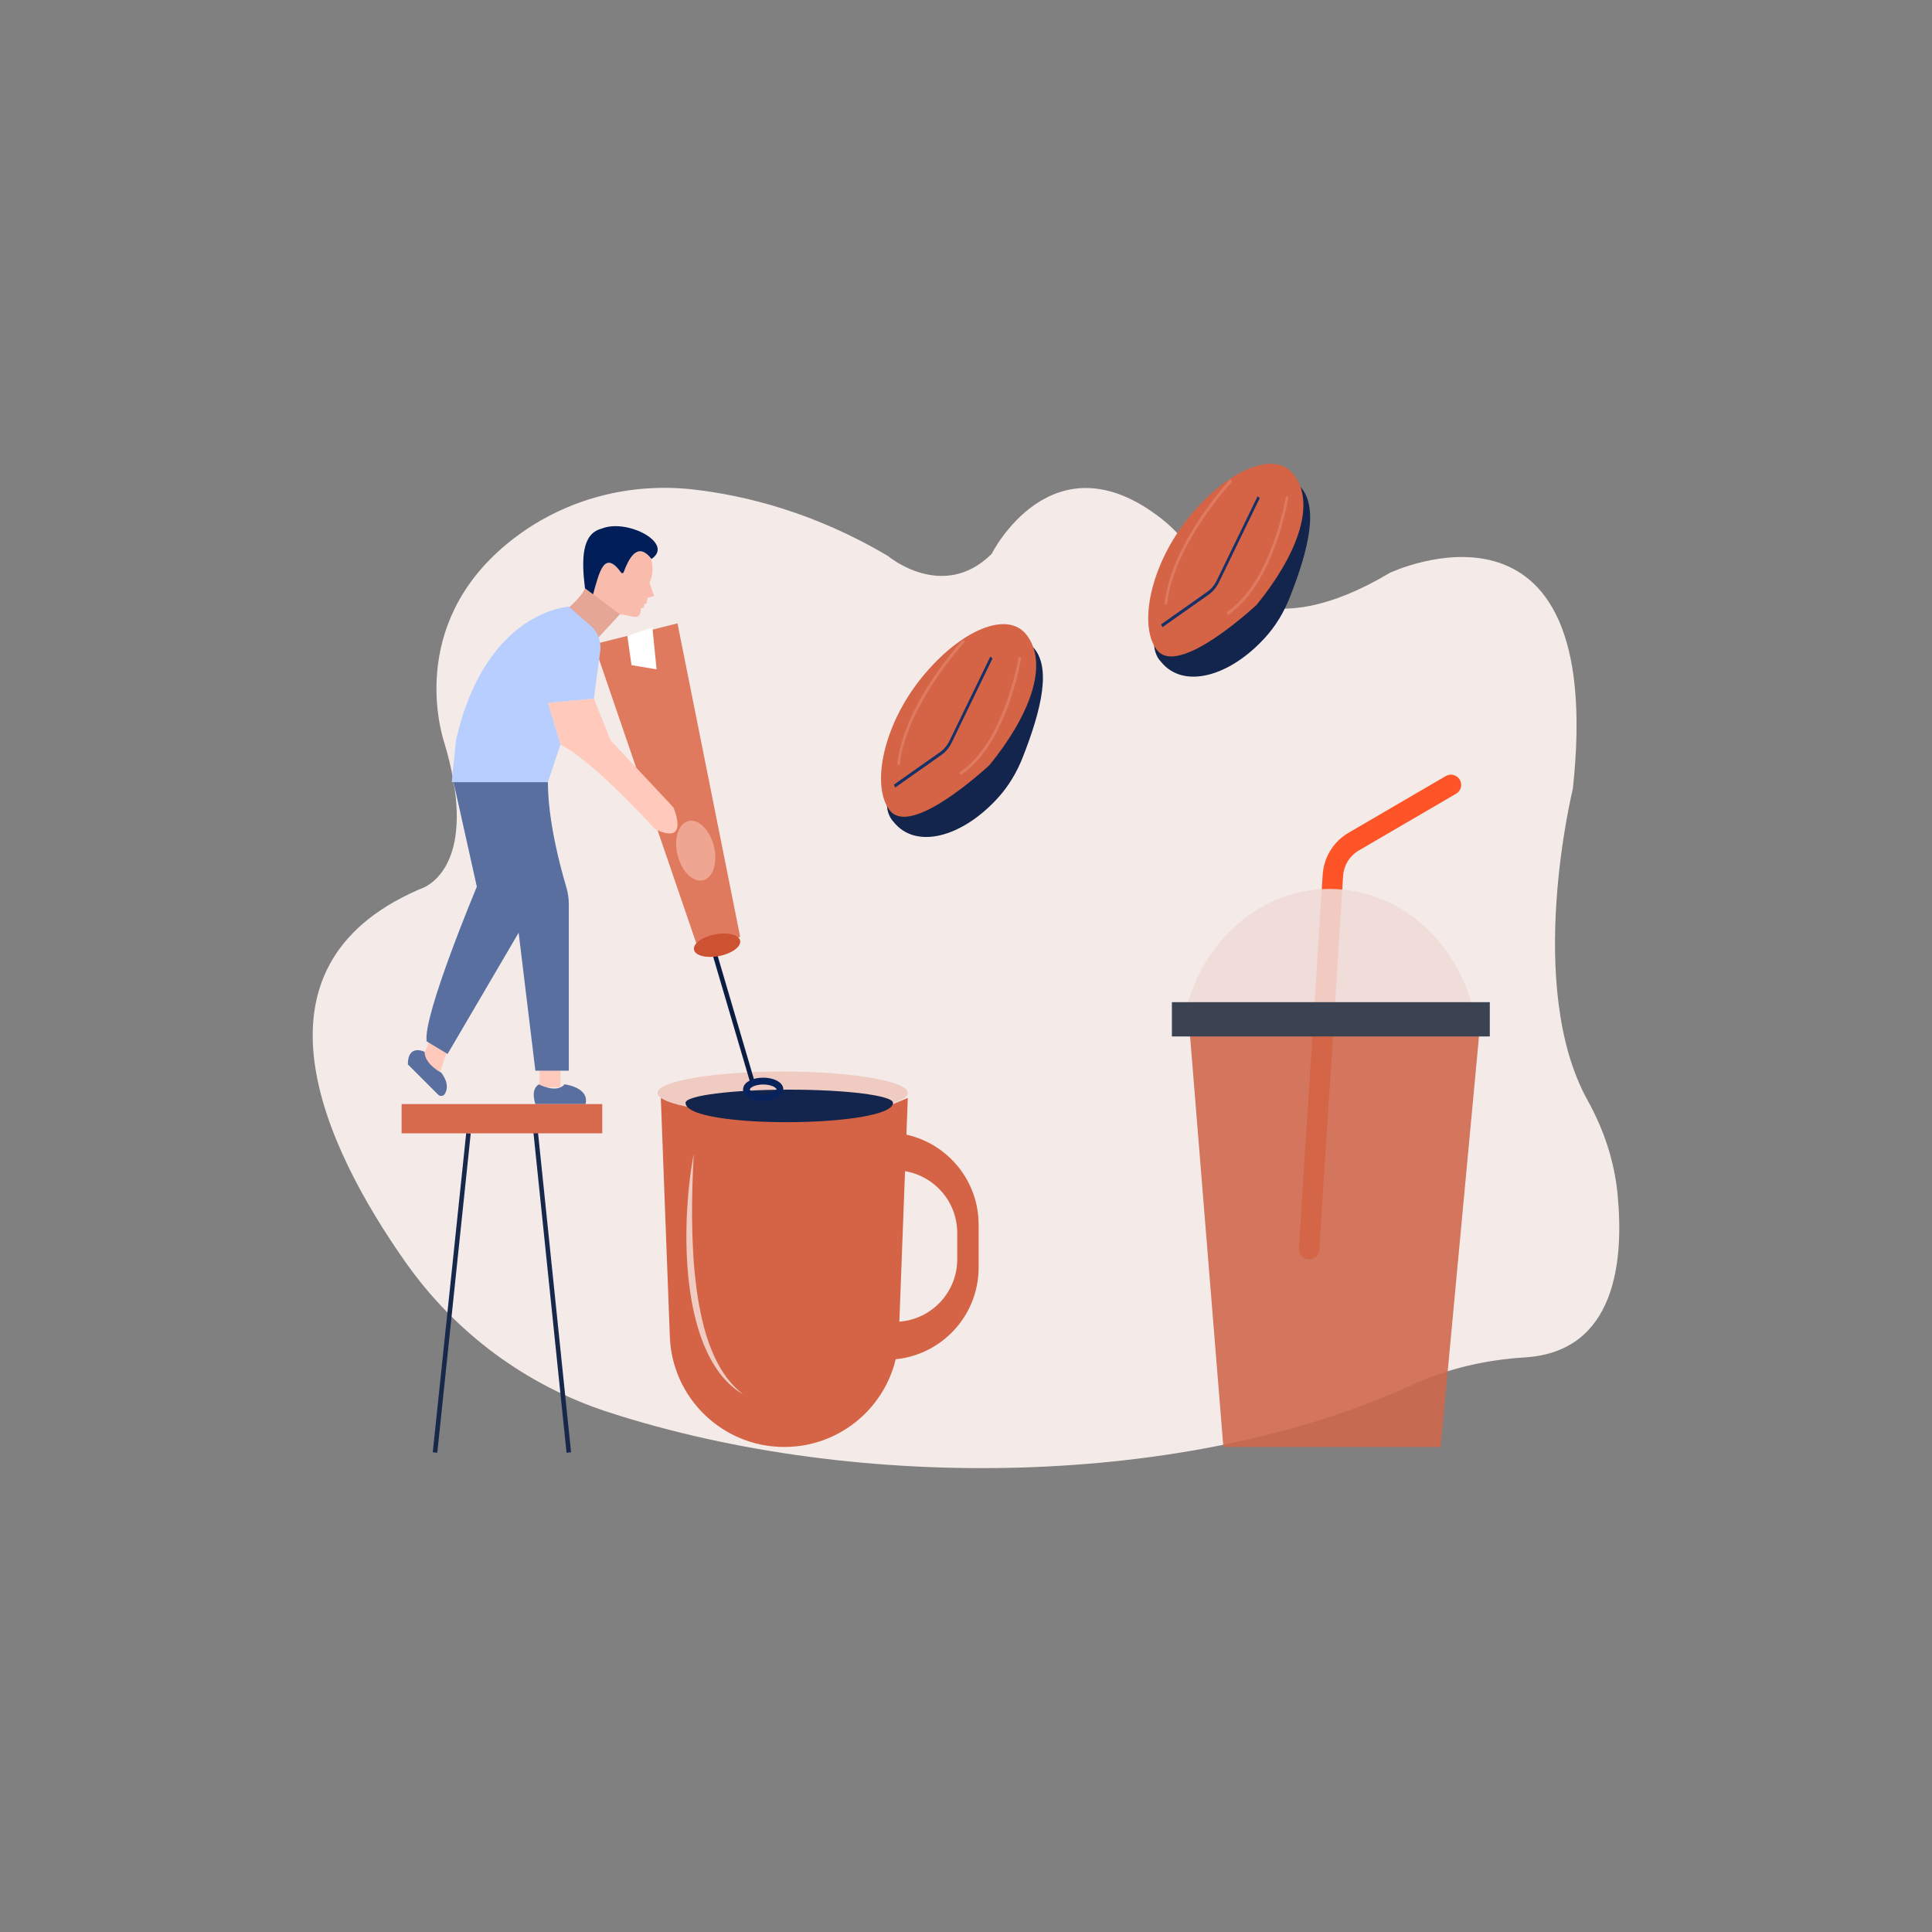 <svg id="SvgjsSvg1584" width="360" height="360" xmlns="http://www.w3.org/2000/svg" version="1.1" xmlns:xlink="http://www.w3.org/1999/xlink" xmlns:svgjs="http://svgjs.com/svgjs"><rect width="100%" height="100%" fill="#808080" stroke="none"/><defs id="SvgjsDefs1585"></defs><g id="SvgjsG1586"><svg xmlns="http://www.w3.org/2000/svg" enable-background="new 0 0 850 850" viewBox="0 0 850 850" width="360" height="360"><path fill="#f4ebe9" d="M178.2,555.01c-35.13-50.07-72.92-129.04,5.67-163.46c0.72-0.32,1.46-0.61,2.19-0.91
		c3.71-1.53,23.51-12.12,10.57-59.9c-0.3-1.12-0.84-2.94-1.19-4.05c-2.35-7.38-15.36-55.48,31.75-90.66
		c22.47-16.78,50.37-23.81,77.94-20.67c22.45,2.56,53,9.95,85.55,29.27c0,0,24.14,20.3,45.6-0.92c0,0,26.5-53.13,74.63-15.58
		c6.57,5.12,12.01,11.59,16.37,18.79c7.85,12.96,30.84,36.87,84.24,5.09c0,0,95.67-45.2,80.47,95.02c0,0-21.42,86.83,6.5,137.09
		c7,12.6,11.69,26.43,13.13,40.87c2.91,29.12-0.39,69.72-40.74,72.21c-16.97,1.05-33.7,4.8-49.22,11.94
		c-98.24,45.25-243.44,48.09-354.09,12.12C231.65,609.6,200.28,586.49,178.2,555.01z" class="colore9e9f4 svgShape"></path><path fill="#e5a695" d="M273.93,268.95l-10.77,11.68c-7.7-1.13-13.24-4.6-17-9.99c0,0,11.07-8.1,11.84-13.65L273.93,268.95z" class="colore5959d svgShape"></path><path fill="#f9bcac" d="M273.28,251.94c0.3,0.42,0.94,0.33,1.12-0.15c3.03-8.19,6.8-12.83,12.25-5.86c-0.07,0.05-0.14,0.1-0.22,0.15
		c0,0,1.85,4.72-0.66,10.25l2.01,5.94l-2.88,0.74l-0.38,2.34l-1.05,0.51l-0.19,1.39l-1.31,0.42c-0.08,6.09-3.95,2.99-9.08,2.66
		l-11.93-8.86C263.6,252.26,265.71,241.38,273.28,251.94z" class="colorf9aeac svgShape"></path><path fill="#021e59" d="M264.37,232.66c0.27-0.08,0.53-0.16,0.79-0.26c11.21-4.11,31.54,6.69,21.48,13.52
		c-5.45-6.97-9.22-2.32-12.25,5.86c-0.18,0.48-0.82,0.57-1.12,0.15c-7.57-10.55-9.67,0.33-12.34,9.53l-3.57-2.65
		C255.76,245.93,256.04,235.05,264.37,232.66z" class="color100259 svgShape"></path><path fill="#13254c" d="M571.87,213.96c8.46,8.68,3.98,27.5-4.33,48.67c-2.66,6.79-6.36,12.85-10.88,17.82
			c-15.75,17.38-36.01,22.81-45.78,10.81c-9.6-9.86,4.35-33.78,18.31-55.62S562.26,204.1,571.87,213.96z" class="color4c1d13 svgShape"></path><path fill="#d56446" d="M569.11,208.66c10.43,13.37,0.87,36.46-16.31,57.52c-9.38,8.48-35.68,30.45-43.85,19.74
			c-8.18-10.71-2.94-37.45,14.25-58.51C540.38,206.35,560.85,198.07,569.11,208.66z" class="colord57346 svgShape"></path><path fill="#163168" d="M511.41,275.95l-0.56-1.27l20.43-14.4c1.66-1.17,3.06-2.87,4.05-4.92l17.94-37l0.98,0.76l-17.94,37
				c-1.1,2.26-2.64,4.14-4.47,5.43L511.41,275.95z" class="color682b16 svgShape"></path><path fill="#de7a60" d="M540.24 270.55l-.53-1.29c19.82-13.04 25.98-50.51 26.04-50.89l1.13.29c-.02.1-1.57 9.72-5.6 20.85C557.54 249.8 550.86 263.55 540.24 270.55zM513.46 265.97l-1.14-.19c1.42-13.95 9.24-28.17 15.54-37.64 6.81-10.23 13.38-17.28 13.44-17.35l.74 1.11C541.79 212.18 516.12 239.88 513.46 265.97z" class="colorde9960 svgShape"></path><path fill="#13254c" d="M454.3,284.5c8.46,8.68,3.98,27.5-4.33,48.67c-2.66,6.79-6.36,12.85-10.88,17.82
			c-15.75,17.38-36.01,22.81-45.78,10.81c-9.6-9.86,4.35-33.78,18.31-55.62S444.7,274.64,454.3,284.5z" class="color4c1d13 svgShape"></path><path fill="#d56446" d="M451.55,279.2c10.43,13.37,0.87,36.46-16.31,57.52c-9.38,8.48-35.68,30.45-43.85,19.74
			c-8.18-10.71-2.94-37.45,14.25-58.51C422.81,276.89,443.28,268.61,451.55,279.2z" class="colord57346 svgShape"></path><path fill="#163168" d="M393.84,346.48l-0.56-1.27l20.43-14.4c1.66-1.17,3.06-2.87,4.05-4.92l17.94-37l0.98,0.76l-17.94,37
				c-1.1,2.26-2.64,4.14-4.47,5.43L393.84,346.48z" class="color682b16 svgShape"></path><path fill="#de7a60" d="M422.68 341.08l-.53-1.29c19.82-13.04 25.98-50.51 26.04-50.89l1.13.29c-.02.1-1.57 9.72-5.6 20.85C439.98 320.34 433.3 334.09 422.68 341.08zM395.9 336.5l-1.14-.19c1.42-13.95 9.24-28.17 15.54-37.64 6.81-10.23 13.38-17.28 13.44-17.35l.74 1.11C424.22 282.71 398.56 310.42 395.9 336.5z" class="colorde9960 svgShape"></path><path fill="none" stroke="#fe5427" stroke-linecap="round" stroke-miterlimit="10" stroke-width="9" d="M638.35,345.32l-43.11,25.15c-5.15,3.16-8.44,8.62-8.82,14.65l-10.46,164.46" class="colorStrokefec227 svgStroke"></path><polygon fill="#cf674c" points="523.14 450.47 538.23 636.61 633.82 636.61 650.93 453.48" opacity=".89" class="colorcf874c svgShape"></polygon><path fill="#efdad5" d="M585.02,391.1c-30.14,0-55.5,22.38-63.08,52.82H648.1C640.52,413.48,615.16,391.1,585.02,391.1z" opacity=".89" class="colord6d5ef svgShape"></path><rect width="139.86" height="15.09" x="515.59" y="440.91" fill="#3b4252" class="color6b2d16 svgShape"></rect><path fill="#d56446" d="M345.07,636.61L345.07,636.61c-27.1,0-49.35-21.42-50.37-48.5l-3.97-105.08c42.74,12.32,74.62,15.21,108.67,0
			l-3.97,105.08C394.42,615.19,372.17,636.61,345.07,636.61z" class="colord57346 svgShape"></path><ellipse cx="344.35" cy="480.85" fill="#efcbc2" rx="55.06" ry="9.42" class="colorefc2c2 svgShape"></ellipse><path fill="#13254c" d="M392.89,485.2c0,10.93-91.28,11.77-91.28,0c0-3.2,20.43-5.8,45.64-5.8C372.45,479.4,392.89,482,392.89,485.2z
			" class="color4c1d13 svgShape"></path><path fill="#d56446" d="M389.99,498.24v99.97c22.41,0,40.57-18.16,40.57-40.57v-18.84C430.56,516.4,412.39,498.24,389.99,498.24z
			 M421.14,554.02c0,15.2-12.33,27.53-27.53,27.53V514.9c15.2,0,27.53,12.33,27.53,27.53V554.02z" class="colord57346 svgShape"></path><path fill="#efcbc2" d="M305.23,507.66c-0.54,9.37-0.79,18.71-0.75,28.04c0.06,4.66,0.15,9.32,0.42,13.97
				c0.23,4.65,0.57,9.29,1.14,13.89c0.5,4.61,1.19,9.21,2.15,13.73c0.92,4.53,2.07,9.02,3.61,13.37c1.56,4.33,3.44,8.57,5.91,12.46
				c2.44,3.91,5.51,7.46,9.25,10.31c-4.11-2.3-7.61-5.67-10.46-9.47c-2.84-3.82-5.09-8.07-6.89-12.47
				c-3.56-8.84-5.46-18.22-6.55-27.59c-1.06-9.39-1.28-18.84-0.91-28.24C302.55,526.26,303.45,516.88,305.23,507.66z" class="colorefc2c2 svgShape"></path><line x1="312.78" x2="331.17" y1="414.02" y2="476.55" fill="none" stroke="#0b1d42" stroke-miterlimit="10" stroke-width="2" class="colorStroke42210b svgStroke"></line><ellipse cx="335.77" cy="479.31" fill="none" stroke="#08235c" stroke-miterlimit="10" stroke-width="3" rx="7.36" ry="3.68" class="colorStroke08085c svgStroke"></ellipse><polygon fill="#ffc9bb" points="189.56 456.32 185.88 465.52 193.24 472.87 196.92 461.84" class="colorffc1bb svgShape"></polygon><rect width="9.2" height="11.03" x="237.38" y="467.35" fill="#ffc9bb" class="colorffc1bb svgShape"></rect><polygon fill="#e07a5f" points="261.29 283.45 307.26 417.7 325.65 412.18 298.07 274.25" class="colord8814b svgShape"></polygon><ellipse cx="315.49" cy="415.83" fill="#cc5232" rx="10.34" ry="4.86" transform="rotate(-11.046 315.564 415.91)" class="colorcc5d32 svgShape"></ellipse><polygon fill="#ffffff" points="276 279.77 287.03 276.09 288.87 294.48 277.84 292.64" class="colorfff svgShape"></polygon><ellipse cx="306.1" cy="374.25" fill="#eea693" rx="8.22" ry="13.42" transform="rotate(-13.963 306.11 374.254)" class="coloreebf93 svgShape"></ellipse><path fill="#ffc9bb" d="M261.29,307.35l7.36,18.39l27.59,29.43c0,0,7.61,17.24-8.15,9.54c0,0-26.8-29.77-41.51-37.13l-5.52-18.39
		L261.29,307.35z" class="colorffc1bb svgShape"></path><path fill="#586f9f" d="M198.97 341.53l10.82 48.59c0 0-23.91 57.01-22.07 68.05l9.2 5.52 31.26-53.33 7.36 60.69h14.71v-73.16c0-2.62-.39-5.23-1.14-7.74-2.46-8.22-8.05-28.79-8.05-46L198.97 341.53zM186.8 462.76c0 0-7.36-3.68-7.36 5.52l13.31 13.31c.85.85 2.29.74 2.93-.27 1.09-1.75 1.84-4.87-1.53-9.37C194.16 471.95 186.8 468.27 186.8 462.76zM237.1 477.06c0 0 7.64 4.19 11.32 0 0 0 11.03 1.33 9.2 8.69h-22.07C235.54 485.75 233.14 479.41 237.1 477.06z" class="color3c4f6d svgShape"></path><path fill="#b7ceff" d="M241.06,309.19l20.23-1.84l2.78-20.85c0.56-4.21-1.02-8.41-4.21-11.21l-9.6-8.4c0,0-36.78,1.84-49.66,58.85
		l-1.84,18.39h42.3l5.52-16.55L241.06,309.19z" class="colorb7dfff svgShape"></path><line x1="235.54" x2="250.25" y1="496.78" y2="639.04" fill="none" stroke="#18284a" stroke-miterlimit="10" stroke-width="2" class="colorStroke18304a svgStroke"></line><line x1="206.11" x2="191.4" y1="498.56" y2="639.04" fill="none" stroke="#18284a" stroke-miterlimit="10" stroke-width="2" class="colorStroke18304a svgStroke"></line><rect width="88.28" height="12.87" x="176.69" y="485.75" fill="#d76a4d" class="colord7854d svgShape"></rect></svg></g></svg>